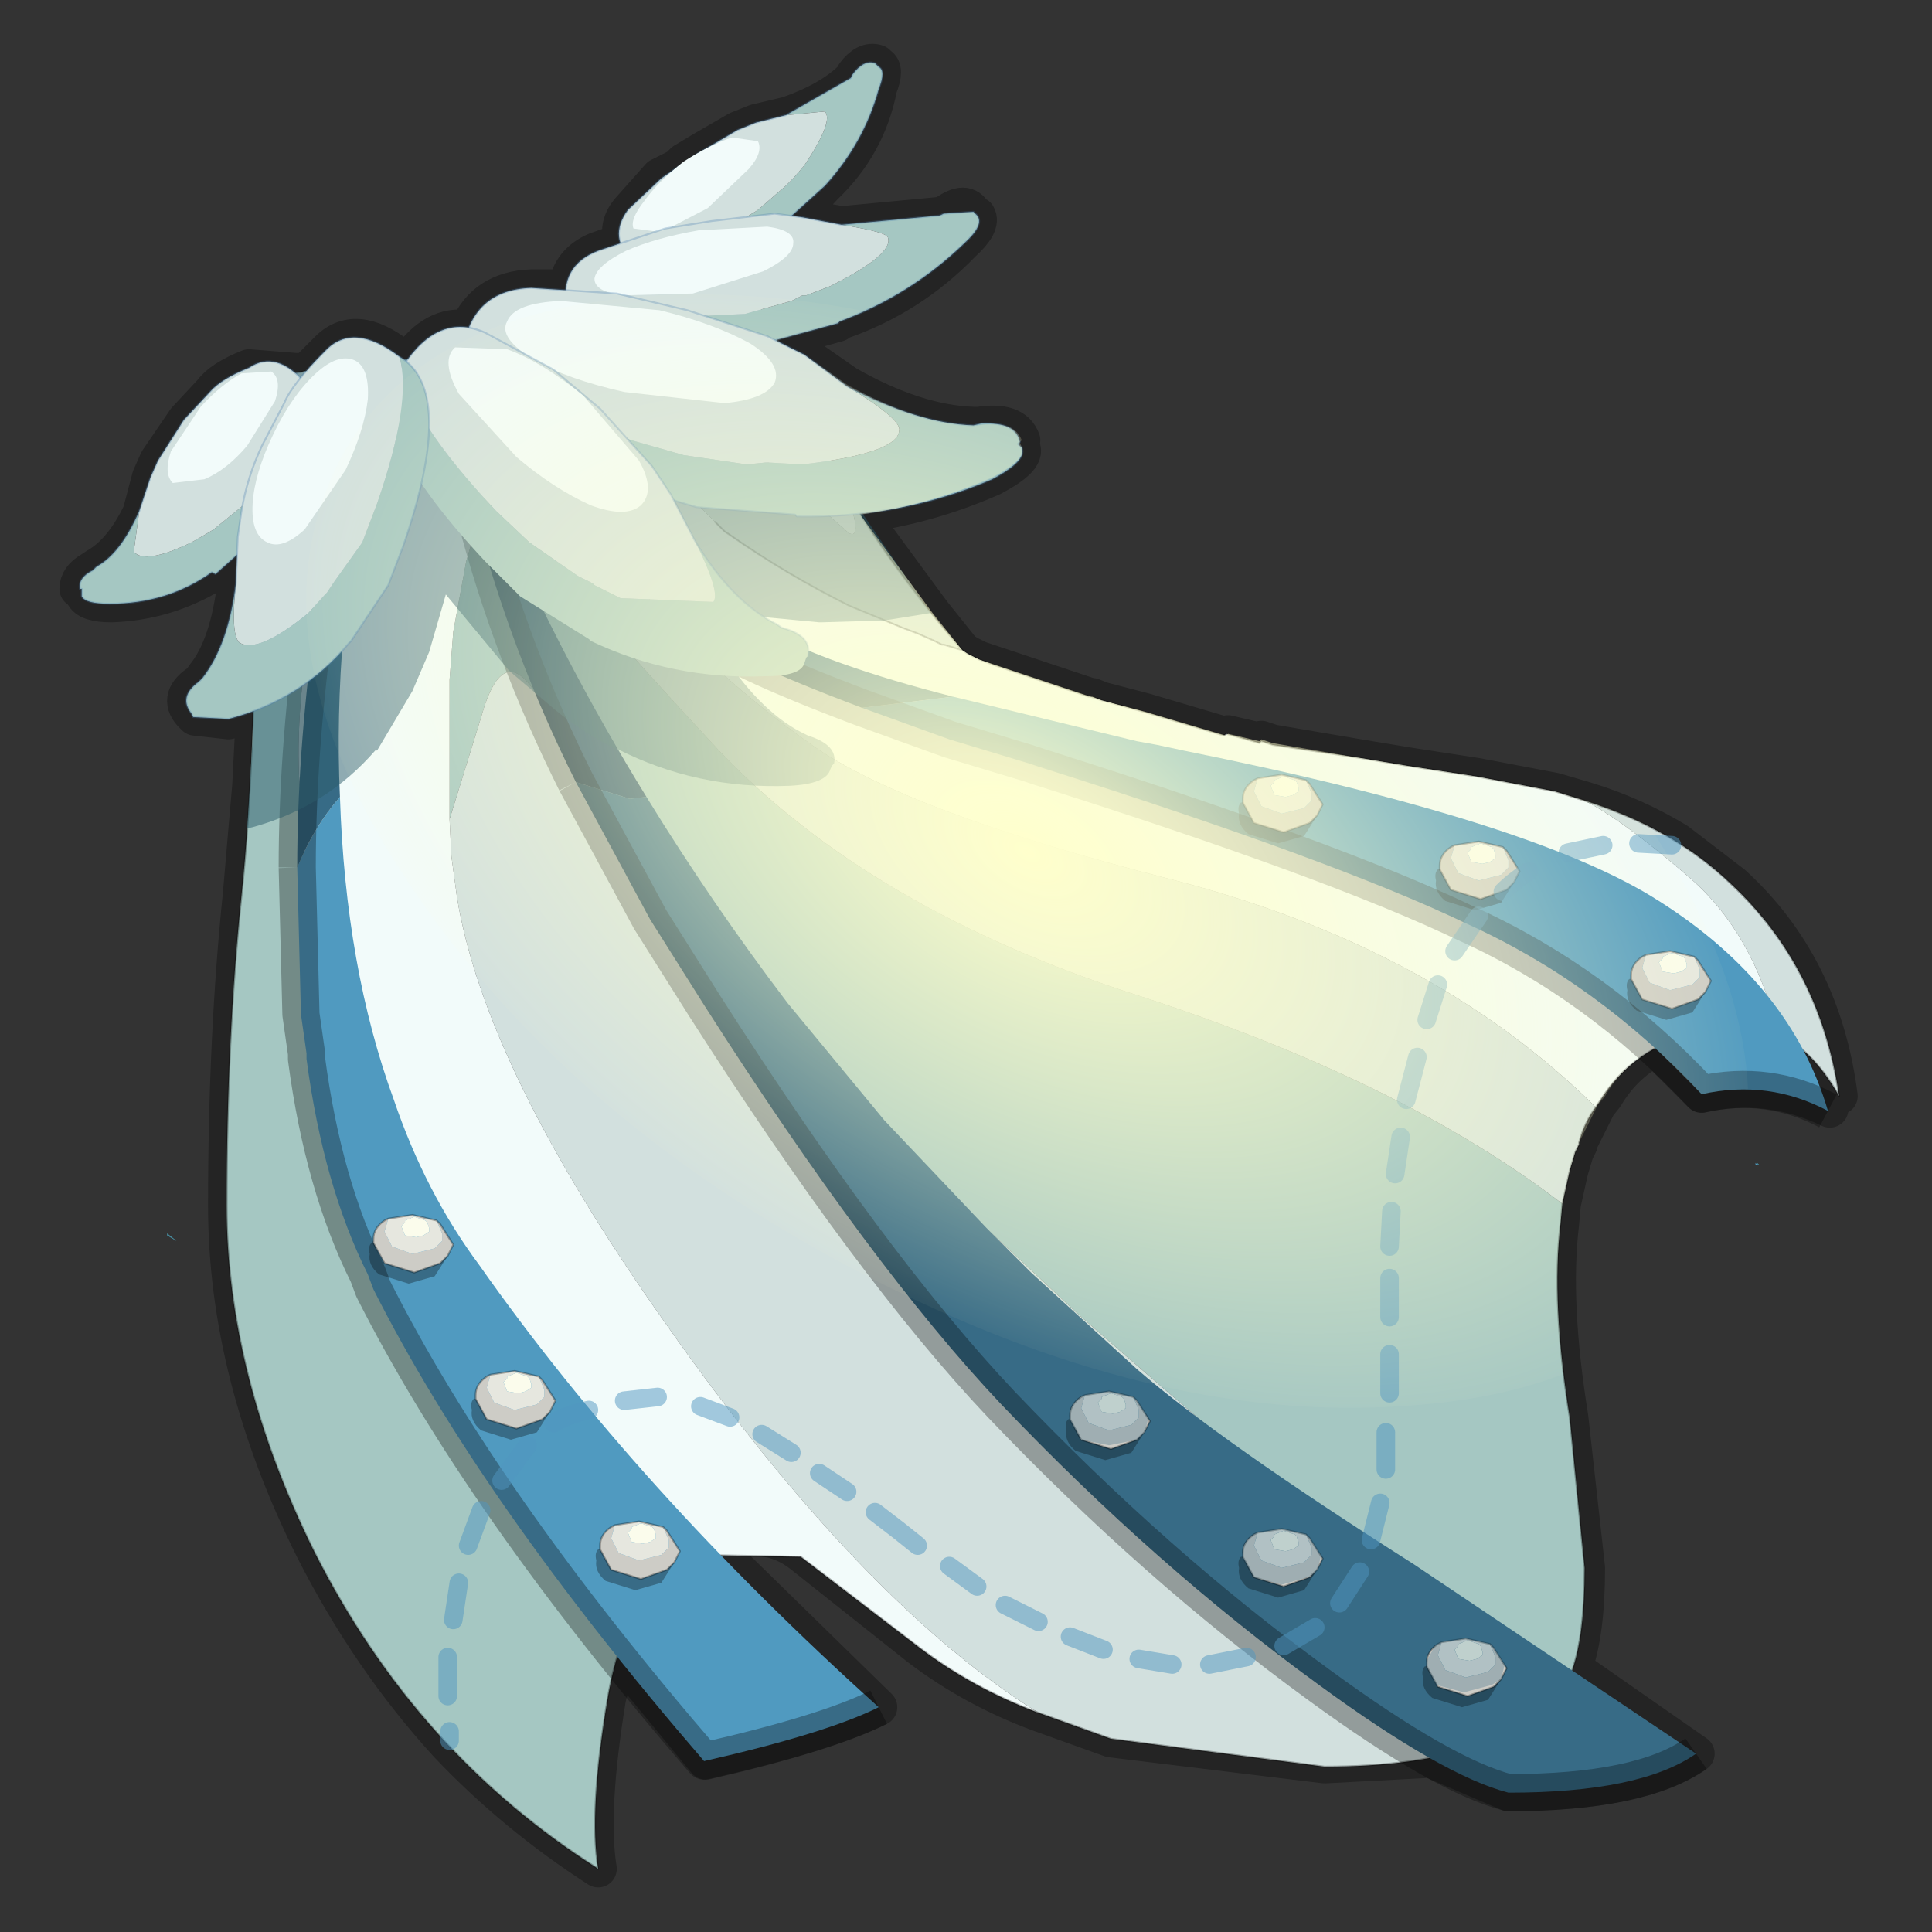 <?xml version="1.0" encoding="UTF-8" standalone="no"?>
<svg xmlns:xlink="http://www.w3.org/1999/xlink" height="520.0px" width="520.0px" xmlns="http://www.w3.org/2000/svg">
  <rect width="100%" height="100%" fill="#333333" stroke="none"/>
  <g transform="matrix(10.0, 0.0, 0.0, 10.0, 0.0, 0.0)">
    <use height="52.0" transform="matrix(1.0, 0.0, 0.0, 1.0, 0.0, 0.0)" width="52.0" xlink:href="#sprite0"/>
  </g>
  <defs>
    <g id="sprite0" transform="matrix(1.0, 0.0, 0.0, 1.0, 0.0, 0.0)">
      <use height="52.0" transform="matrix(1.0, 0.0, 0.0, 1.0, 0.0, 0.0)" width="52.0" xlink:href="#sprite1"/>
      <use height="49.6" transform="matrix(1.0, 0.0, 0.0, 1.0, 1.6, 1.2)" width="48.4" xlink:href="#shape1"/>
      <clipPath id="clipPath0" transform="matrix(1.0, 0.0, 0.0, 1.0, 0.0, 0.0)">
        <use height="48.6" transform="matrix(1.0, 0.0, 0.0, 1.0, 2.1, 1.7)" width="47.4" xlink:href="#shape2"/>
      </clipPath>
      <g clip-path="url(#clipPath0)">
        <use height="37.7" transform="matrix(1.0, 0.519, -0.236, 0.602, 13.25, 1.8)" width="37.7" xlink:href="#sprite2"/>
      </g>
    </g>
    <g id="sprite1" transform="matrix(1.0, 0.0, 0.0, 1.0, 0.0, 0.0)">
      <use height="52.0" transform="matrix(1.0, 0.0, 0.0, 1.0, 0.0, 0.0)" width="52.0" xlink:href="#shape0"/>
    </g>
    <g id="shape0" transform="matrix(1.0, 0.0, 0.0, 1.0, 0.0, 0.0)">
      <path d="M52.0 0.0 L52.0 52.0 0.0 52.0 0.0 0.0 52.0 0.0" fill="#ffba2e" fill-opacity="0.0" fill-rule="evenodd" stroke="none"/>
    </g>
    <g id="shape1" transform="matrix(1.0, 0.0, 0.0, 1.0, -1.6, -1.2)">
      <path d="M4.75 33.4 L4.5 33.25 4.5 33.2 4.75 33.4 M47.3 31.35 L47.3 31.3 47.35 31.35 47.3 31.35" fill="#458799" fill-rule="evenodd" stroke="none"/>
      <path d="M25.3 5.8 L25.45 5.75 Q26.0 5.35 26.2 5.75 L26.3 5.8 Q26.45 6.05 25.9 6.55 24.5 8.0 22.6 8.65 L22.55 8.7 20.95 9.15 21.0 9.25 21.65 9.55 22.8 10.35 Q24.65 11.4 26.2 11.45 L26.35 11.45 Q27.3 11.3 27.5 11.85 L27.45 11.9 27.5 12.05 Q27.65 12.35 26.7 12.85 25.0 13.6 23.15 13.85 L25.1 16.5 25.9 17.5 26.05 17.6 26.25 17.7 26.35 17.75 26.8 17.9 29.05 18.65 29.35 18.75 29.4 18.75 29.65 18.85 30.8 19.15 33.0 19.8 33.05 19.75 33.9 19.95 33.95 19.9 34.25 20.0 36.6 20.4 37.8 20.6 39.75 20.9 41.85 21.3 42.7 21.55 Q44.0 21.95 45.15 22.65 L46.65 23.8 Q49.05 26.0 49.5 29.5 L48.6 28.25 49.25 29.85 Q47.6 29.05 45.8 29.45 L44.55 28.2 Q43.7 28.65 43.2 29.5 L43.0 29.75 42.5 30.75 42.5 30.8 42.4 31.0 42.25 31.5 42.05 32.4 42.0 32.95 Q41.75 35.05 42.25 38.15 L42.7 42.2 Q42.7 43.95 42.35 44.9 L45.65 47.2 Q44.15 48.25 40.6 48.25 L38.5 47.35 35.65 47.5 29.9 46.8 27.95 46.1 Q26.2 45.45 24.75 44.35 L21.6 41.85 Q20.6 41.05 19.2 41.6 L23.65 45.95 Q22.25 46.65 19.0 47.4 L16.65 44.55 16.35 45.7 Q15.85 48.75 16.1 50.3 13.85 48.85 12.05 46.95 9.95 44.65 8.45 41.7 6.1 37.0 6.1 32.45 6.1 27.9 6.5 24.05 L6.65 22.3 6.75 21.15 6.85 19.2 6.15 19.4 5.25 19.3 5.15 19.2 Q4.75 18.75 5.4 18.35 L5.5 18.2 Q6.15 17.4 6.35 15.7 L6.4 15.0 5.8 15.45 5.7 15.45 Q4.45 16.2 3.0 16.25 2.35 16.25 2.25 16.0 L2.2 15.85 2.1 15.85 Q2.1 15.55 2.45 15.35 L2.6 15.25 Q3.3 14.85 3.8 13.8 L4.05 12.85 4.25 12.4 5.0 11.3 5.7 10.55 Q5.95 10.2 6.7 9.9 L7.95 10.0 8.25 10.0 8.8 9.45 Q9.55 8.65 10.75 9.6 L10.9 9.7 11.0 9.7 Q11.7 8.7 12.6 8.85 13.05 7.8 14.3 7.75 L15.25 7.75 Q15.35 7.05 16.05 6.75 L16.75 6.5 Q16.6 6.05 16.95 5.65 L17.75 4.75 18.25 4.5 18.4 4.35 18.9 4.05 19.85 3.5 20.35 3.3 21.2 3.1 Q22.35 2.7 22.95 2.1 L23.0 2.0 Q23.3 1.6 23.6 1.7 L23.65 1.75 Q23.85 1.85 23.65 2.35 23.35 3.9 22.2 5.0 L21.4 5.85 21.55 5.85 22.65 6.05 25.3 5.8 Z" fill="none" stroke="#000000" stroke-linecap="round" stroke-linejoin="round" stroke-opacity="0.302" stroke-width="1.0"/>
      <path d="M47.85 27.85 L47.8 27.8 47.85 27.8 47.85 27.85" fill="#99110d" fill-rule="evenodd" stroke="none"/>
      <path d="M47.85 27.8 L47.8 27.8 47.85 27.8" fill="#58c5d4" fill-rule="evenodd" stroke="none"/>
      <path d="M8.2 12.75 L8.2 12.7 8.2 12.75" fill="#4f98b8" fill-rule="evenodd" stroke="none"/>
      <path d="M42.05 32.4 L42.0 32.95 Q41.75 35.05 42.25 38.15 L42.65 42.2 Q42.65 44.05 42.3 45.0 37.7 42.4 36.0 41.2 34.3 40.0 29.05 35.4 L21.35 28.2 Q18.85 25.7 17.1 23.05 L14.5 18.8 Q13.55 17.15 12.95 19.3 L12.1 22.05 12.1 18.3 12.2 17.0 12.55 15.1 12.8 14.25 13.1 13.35 Q13.3 12.95 13.45 12.9 L13.65 12.9 13.9 13.15 14.9 15.0 Q15.25 15.8 19.35 20.2 23.45 24.5 30.65 26.8 37.75 29.1 42.05 32.4 M17.4 42.9 Q16.65 43.95 16.35 45.75 15.85 48.75 16.1 50.3 11.2 47.2 8.45 41.75 6.1 37.0 6.1 32.45 6.1 27.95 6.5 24.1 6.9 20.3 6.9 13.65 L6.7 12.85 5.25 11.55 Q5.5 11.05 6.05 10.7 7.1 11.05 7.8 12.05 L8.2 12.7 8.2 12.75 8.3 13.0 8.3 13.05 8.45 13.6 8.55 15.6 8.55 15.7 Q7.95 18.75 8.05 20.9 L8.35 25.25 8.75 29.0 Q9.0 31.75 10.3 34.5 11.7 37.7 14.75 40.65 L17.4 42.9" fill="#a5c7c2" fill-rule="evenodd" stroke="none"/>
      <path d="M42.65 21.55 Q45.05 22.3 46.6 23.8 49.0 26.05 49.5 29.5 48.75 28.2 47.85 27.85 L47.85 27.8 Q47.2 25.1 45.45 23.6 43.65 22.05 42.65 21.55 M42.95 29.8 Q42.65 30.2 42.5 30.75 L42.5 30.8 42.4 31.0 42.25 31.5 42.05 32.4 Q37.75 29.1 30.65 26.8 23.45 24.5 19.35 20.2 15.25 15.8 14.9 15.0 L13.9 13.15 13.65 12.9 Q14.05 12.8 15.45 13.85 L15.7 14.05 17.5 16.15 Q19.25 18.2 21.85 20.05 24.4 21.85 31.45 23.65 38.55 25.45 42.95 29.8 M42.3 45.0 L42.1 45.3 Q40.6 47.55 35.65 47.55 L29.9 46.8 27.95 46.1 Q23.2 43.15 17.9 35.6 13.05 28.75 12.3 24.15 L12.15 23.05 12.1 22.05 12.95 19.3 Q13.55 17.15 14.5 18.8 L17.1 23.05 Q18.85 25.7 21.35 28.2 L29.05 35.4 Q34.3 40.0 36.0 41.2 37.7 42.4 42.3 45.0 M6.05 10.7 Q7.05 10.0 10.25 9.75 13.4 9.5 15.95 7.45 L18.05 5.6 17.95 5.85 Q17.6 7.3 16.3 8.2 14.95 9.05 11.6 10.55 7.55 10.75 8.2 12.7 L7.8 12.05 Q7.1 11.05 6.05 10.7 M22.75 13.15 Q23.9 15.2 25.9 17.5 L25.4 17.35 25.35 17.35 25.25 17.3 25.15 17.25 24.7 17.05 24.3 16.9 22.85 16.3 Q21.15 15.45 19.65 14.4 L19.5 14.3 19.25 14.05 Q16.85 11.7 17.95 11.4 19.05 11.05 20.8 12.55 L22.85 14.35 Q23.25 14.55 22.75 13.15" fill="#d2e0de" fill-rule="evenodd" stroke="none"/>
      <path d="M25.9 17.5 L26.05 17.6 26.25 17.7 26.35 17.75 26.75 17.9 29.0 18.65 29.3 18.75 29.35 18.75 29.65 18.85 30.75 19.15 32.95 19.8 33.0 19.75 33.9 20.0 33.95 19.95 34.25 20.05 36.6 20.4 37.8 20.6 39.75 20.9 41.85 21.3 42.65 21.55 Q43.65 22.05 45.45 23.6 47.2 25.1 47.85 27.8 L47.8 27.8 47.8 27.85 46.15 27.65 Q44.1 28.05 43.15 29.5 L42.95 29.8 Q38.55 25.45 31.45 23.65 24.4 21.85 21.85 20.05 19.25 18.2 17.5 16.15 L15.7 14.05 15.45 13.85 Q14.05 12.8 13.65 12.9 L13.45 12.9 Q13.3 12.95 13.1 13.35 L12.8 14.25 12.55 15.1 12.2 17.0 12.1 18.3 12.1 22.05 12.15 23.05 12.3 24.15 Q13.05 28.75 17.9 35.6 23.2 43.15 27.95 46.1 26.2 45.45 24.75 44.35 L21.55 41.9 18.65 41.85 Q17.9 42.15 17.4 42.9 L14.75 40.65 Q11.7 37.7 10.3 34.5 9.0 31.75 8.75 29.0 L8.35 25.25 8.05 20.9 Q7.95 18.75 8.55 15.7 L8.55 15.6 8.45 13.6 8.3 13.05 8.3 13.0 8.2 12.75 8.2 12.7 Q7.55 10.75 11.6 10.55 14.95 9.05 16.3 8.2 17.6 7.3 17.95 5.85 L18.05 5.6 18.7 5.65 18.95 5.95 Q20.05 7.3 21.05 9.45 L21.55 10.65 21.75 11.15 22.75 13.15 Q23.25 14.55 22.85 14.35 L20.8 12.55 Q19.05 11.05 17.95 11.4 16.85 11.7 19.25 14.05 L19.5 14.3 19.65 14.4 Q21.15 15.45 22.85 16.3 L24.3 16.9 24.7 17.05 25.15 17.25 25.25 17.3 25.35 17.35 25.4 17.35 25.9 17.5" fill="#f2fbfa" fill-rule="evenodd" stroke="none"/>
      <path d="M25.9 17.5 L26.05 17.6 26.25 17.7 26.35 17.75 26.75 17.9 29.0 18.65 29.3 18.75 29.35 18.75 29.65 18.85 30.75 19.15 32.95 19.8 33.0 19.75 33.9 20.0 33.95 19.95 34.25 20.05 36.6 20.4 37.8 20.6 39.75 20.9 41.85 21.3 42.65 21.55 Q45.05 22.3 46.6 23.8 49.0 26.05 49.5 29.5 48.75 28.2 47.85 27.85 L47.8 27.85 46.15 27.65 Q44.1 28.05 43.15 29.5 L42.95 29.8 Q42.65 30.2 42.5 30.75 L42.5 30.8 42.4 31.0 42.25 31.5 42.05 32.4 42.0 32.95 Q41.75 35.05 42.25 38.15 L42.65 42.2 Q42.65 44.05 42.3 45.0 L42.1 45.3 Q40.6 47.55 35.65 47.55 L29.9 46.8 27.95 46.1 Q26.2 45.45 24.75 44.35 L21.55 41.9 18.65 41.85 Q17.9 42.15 17.4 42.9 16.65 43.95 16.35 45.75 15.85 48.75 16.1 50.3 11.2 47.2 8.45 41.75 6.1 37.0 6.1 32.45 6.1 27.95 6.5 24.1 6.9 20.3 6.9 13.65 L6.7 12.85 5.25 11.55 Q5.5 11.05 6.05 10.7 7.05 10.0 10.25 9.75 13.4 9.5 15.95 7.45 L18.05 5.6 18.7 5.65 18.95 5.95 Q20.05 7.3 21.05 9.45 L21.55 10.65 21.75 11.15 22.75 13.15 Q23.9 15.2 25.9 17.5 L25.4 17.35 25.35 17.35 25.25 17.3 25.15 17.25 24.7 17.05 24.3 16.9 22.85 16.3 Q21.15 15.45 19.65 14.4 L19.5 14.3 19.25 14.05" fill="none" stroke="#000000" stroke-linecap="round" stroke-linejoin="round" stroke-opacity="0.302" stroke-width="0.05"/>
      <path d="M4.75 33.4 L4.5 33.25 4.5 33.2 4.75 33.4" fill="#458799" fill-rule="evenodd" stroke="none"/>
      <path d="M47.3 31.35 L47.25 31.35 47.25 31.3 47.3 31.35" fill="#509ac0" fill-rule="evenodd" stroke="none"/>
      <path d="M49.2 29.9 Q47.6 29.05 45.8 29.45 43.0 26.45 39.45 24.85 35.9 23.15 28.0 20.65 L27.7 20.55 25.55 19.9 23.2 19.05 25.65 18.75 30.6 19.95 31.15 20.05 31.85 20.2 Q41.3 22.1 44.65 24.25 48.2 26.5 49.2 29.9 M8.0 23.35 Q8.45 22.25 9.15 21.45 9.3 26.05 10.6 29.6 11.45 32.1 12.9 34.05 17.15 40.1 23.65 45.95 22.25 46.65 18.95 47.4 12.95 40.45 10.05 34.7 L9.9 34.3 Q8.7 31.9 8.25 28.5 L8.25 28.35 8.1 27.3 8.0 23.35" fill="#509ac0" fill-rule="evenodd" stroke="none"/>
      <path d="M23.2 19.05 Q19.6 17.7 18.65 16.9 L20.45 16.9 Q22.3 17.9 25.65 18.75 L23.2 19.05 M15.5 21.05 L16.95 21.5 17.4 21.45 Q19.15 24.3 21.2 27.0 L23.8 30.15 26.55 33.05 27.75 34.25 30.6 36.85 Q32.85 38.8 38.05 42.1 L45.65 47.2 Q44.15 48.25 40.6 48.25 38.85 47.8 35.5 45.35 31.1 42.15 26.95 37.8 23.45 34.1 18.95 27.05 L17.5 24.75 15.5 21.05 M8.45 16.95 L9.25 16.95 Q9.05 19.3 9.15 21.45 8.45 22.25 8.0 23.35 8.0 20.35 8.45 16.95" fill="#376b86" fill-rule="evenodd" stroke="none"/>
      <path d="M12.8 13.9 L13.45 13.9 Q15.15 17.8 17.4 21.45 L16.95 21.5 15.5 21.05 Q13.75 17.55 12.8 13.9" fill="#2e5670" fill-rule="evenodd" stroke="none"/>
      <path d="M49.2 29.9 Q47.6 29.05 45.8 29.45 43.0 26.45 39.45 24.85 35.9 23.15 28.0 20.65 L27.7 20.55 25.55 19.9 23.2 19.05 Q19.6 17.7 18.65 16.9 M12.8 13.9 Q13.75 17.55 15.5 21.05 M45.65 47.2 Q44.15 48.25 40.6 48.25 38.85 47.8 35.5 45.35 31.1 42.15 26.95 37.8 23.45 34.1 18.95 27.05 L17.5 24.75 15.5 21.05 M8.45 16.95 Q8.0 20.35 8.0 23.35 M23.65 45.95 Q22.25 46.65 18.95 47.4 12.95 40.45 10.05 34.7 L9.9 34.3 Q8.7 31.9 8.25 28.5 L8.25 28.35 8.1 27.3 8.0 23.35" fill="none" stroke="#000000" stroke-linecap="butt" stroke-linejoin="round" stroke-opacity="0.302" stroke-width="1.0"/>
      <path d="M18.15 42.05 L17.95 42.25 17.25 42.5 16.45 42.25 16.15 41.7 16.15 41.6 Q16.15 41.3 16.45 41.1 L16.55 41.05 16.45 41.4 16.65 41.8 17.2 42.0 17.8 41.85 18.0 41.65 18.0 41.45 17.85 41.1 17.95 41.2 18.3 41.75 18.15 42.05" fill="#cdccc6" fill-rule="evenodd" stroke="none"/>
      <path d="M17.85 41.1 L18.0 41.45 18.0 41.65 17.8 41.85 17.2 42.0 16.65 41.8 16.45 41.4 16.55 41.05 17.2 40.95 17.85 41.1 M17.5 41.5 L17.65 41.4 17.65 41.3 17.6 41.15 17.55 41.1 17.25 41.0 17.0 41.1 17.0 41.15 16.9 41.25 17.0 41.5 17.3 41.55 17.5 41.5" fill="#e6e7df" fill-rule="evenodd" stroke="none"/>
      <path d="M16.15 41.7 L16.45 42.25 17.25 42.5 17.95 42.25 18.15 42.05 17.8 42.6 17.1 42.8 16.3 42.55 Q16.0 42.3 16.05 42.0 16.0 41.8 16.1 41.7 L16.15 41.7" fill="#000000" fill-opacity="0.302" fill-rule="evenodd" stroke="none"/>
      <path d="M17.5 41.5 L17.3 41.55 17.0 41.5 16.9 41.25 17.0 41.15 17.0 41.1 17.25 41.0 17.55 41.1 17.6 41.15 17.65 41.3 17.65 41.4 17.5 41.5" fill="#fbfcec" fill-rule="evenodd" stroke="none"/>
      <path d="M18.15 42.05 L17.95 42.25 17.25 42.5 16.45 42.25 16.15 41.7 M18.15 42.05 L18.3 41.75 17.95 41.2 17.85 41.1 M16.55 41.05 L16.45 41.1 Q16.15 41.3 16.15 41.6 L16.15 41.7 M16.55 41.05 L17.2 40.95 17.85 41.1" fill="none" stroke="#000000" stroke-linecap="round" stroke-linejoin="round" stroke-opacity="0.302" stroke-width="0.05"/>
      <path d="M14.8 38.0 L14.6 38.2 13.9 38.45 13.1 38.2 12.8 37.65 12.8 37.55 Q12.8 37.25 13.1 37.05 L13.2 37.0 13.1 37.35 13.3 37.75 13.85 37.95 14.45 37.8 14.65 37.6 14.65 37.4 14.5 37.05 14.6 37.15 14.95 37.7 14.8 38.0" fill="#cdccc6" fill-rule="evenodd" stroke="none"/>
      <path d="M14.5 37.05 L14.65 37.4 14.65 37.6 14.45 37.8 13.85 37.95 13.3 37.75 13.1 37.35 13.2 37.0 13.85 36.9 14.5 37.05 M14.15 37.45 L14.3 37.35 14.3 37.25 14.25 37.1 14.2 37.05 13.9 36.95 13.65 37.05 13.65 37.1 13.55 37.2 13.65 37.45 13.95 37.5 14.15 37.45" fill="#e6e7df" fill-rule="evenodd" stroke="none"/>
      <path d="M12.8 37.65 L13.1 38.2 13.9 38.45 14.6 38.2 14.8 38.0 14.45 38.55 13.75 38.75 12.95 38.5 Q12.65 38.25 12.7 37.95 12.65 37.75 12.75 37.65 L12.8 37.65" fill="#000000" fill-opacity="0.302" fill-rule="evenodd" stroke="none"/>
      <path d="M14.15 37.45 L13.95 37.5 13.65 37.45 13.55 37.2 13.65 37.1 13.65 37.05 13.9 36.95 14.2 37.05 14.25 37.1 14.3 37.25 14.3 37.35 14.15 37.45" fill="#fbfcec" fill-rule="evenodd" stroke="none"/>
      <path d="M14.8 38.0 L14.6 38.2 13.9 38.45 13.1 38.2 12.8 37.65 M14.8 38.0 L14.95 37.7 14.6 37.15 14.5 37.05 M13.2 37.0 L13.1 37.05 Q12.8 37.25 12.8 37.55 L12.8 37.65 M13.2 37.0 L13.85 36.9 14.5 37.05" fill="none" stroke="#000000" stroke-linecap="round" stroke-linejoin="round" stroke-opacity="0.302" stroke-width="0.05"/>
      <path d="M12.05 33.8 L11.85 34.0 11.15 34.25 10.35 34.0 10.05 33.45 10.05 33.35 Q10.05 33.05 10.35 32.85 L10.45 32.8 10.35 33.15 10.55 33.55 11.1 33.75 11.7 33.6 11.9 33.4 11.9 33.2 11.75 32.85 11.85 32.95 12.2 33.5 12.05 33.8" fill="#cdccc6" fill-rule="evenodd" stroke="none"/>
      <path d="M11.75 32.85 L11.9 33.2 11.9 33.4 11.7 33.6 11.1 33.75 10.55 33.55 10.35 33.15 10.45 32.8 11.1 32.7 11.75 32.85 M11.4 33.25 L11.55 33.15 11.55 33.05 11.5 32.9 11.45 32.85 11.15 32.75 10.9 32.85 10.9 32.9 10.8 33.0 10.9 33.25 11.2 33.3 11.4 33.25" fill="#e6e7df" fill-rule="evenodd" stroke="none"/>
      <path d="M10.05 33.45 L10.35 34.0 11.15 34.25 11.85 34.0 12.05 33.8 11.7 34.35 11.0 34.55 10.2 34.3 Q9.9 34.05 9.95 33.75 9.9 33.55 10.0 33.45 L10.05 33.45" fill="#000000" fill-opacity="0.302" fill-rule="evenodd" stroke="none"/>
      <path d="M11.4 33.25 L11.2 33.3 10.9 33.25 10.8 33.0 10.9 32.9 10.9 32.85 11.15 32.75 11.45 32.85 11.5 32.9 11.55 33.05 11.55 33.15 11.4 33.25" fill="#fbfcec" fill-rule="evenodd" stroke="none"/>
      <path d="M12.05 33.8 L11.85 34.0 11.15 34.25 10.35 34.0 10.05 33.45 M12.05 33.8 L12.2 33.5 11.85 32.95 11.75 32.85 M10.45 32.8 L10.35 32.85 Q10.05 33.05 10.05 33.35 L10.05 33.45 M10.45 32.8 L11.1 32.7 11.75 32.85" fill="none" stroke="#000000" stroke-linecap="round" stroke-linejoin="round" stroke-opacity="0.302" stroke-width="0.05"/>
      <path d="M40.4 45.2 L40.2 45.4 39.5 45.65 38.7 45.4 38.4 44.85 38.4 44.75 Q38.4 44.45 38.7 44.25 L38.8 44.2 38.7 44.55 38.9 44.95 39.45 45.15 40.05 45.0 40.25 44.8 40.25 44.6 40.1 44.25 40.2 44.35 40.55 44.9 40.4 45.2" fill="#cdccc6" fill-rule="evenodd" stroke="none"/>
      <path d="M40.1 44.25 L40.25 44.6 40.25 44.8 40.05 45.0 39.45 45.15 38.9 44.95 38.7 44.55 38.8 44.2 39.45 44.1 40.1 44.25 M39.75 44.65 L39.9 44.55 39.9 44.45 39.85 44.3 39.8 44.25 39.5 44.15 39.25 44.25 39.25 44.3 39.15 44.4 39.25 44.65 39.55 44.7 39.75 44.65" fill="#e6e7df" fill-rule="evenodd" stroke="none"/>
      <path d="M38.4 44.85 L38.7 45.4 39.5 45.65 40.2 45.4 40.4 45.2 40.05 45.75 39.35 45.95 38.55 45.7 Q38.25 45.45 38.3 45.15 38.25 44.95 38.35 44.85 L38.4 44.85" fill="#000000" fill-opacity="0.302" fill-rule="evenodd" stroke="none"/>
      <path d="M39.75 44.65 L39.55 44.7 39.25 44.65 39.15 44.4 39.25 44.3 39.25 44.25 39.5 44.15 39.8 44.25 39.85 44.3 39.9 44.45 39.9 44.55 39.75 44.65" fill="#fbfcec" fill-rule="evenodd" stroke="none"/>
      <path d="M40.4 45.2 L40.2 45.4 39.5 45.65 38.7 45.4 38.4 44.85 M40.4 45.2 L40.55 44.9 40.2 44.35 40.1 44.25 M38.8 44.2 L38.7 44.25 Q38.4 44.45 38.4 44.75 L38.4 44.85 M38.8 44.2 L39.45 44.1 40.1 44.25" fill="none" stroke="#000000" stroke-linecap="round" stroke-linejoin="round" stroke-opacity="0.302" stroke-width="0.05"/>
      <path d="M35.45 42.25 L35.25 42.45 34.55 42.7 33.75 42.45 33.45 41.9 33.45 41.8 Q33.45 41.5 33.75 41.3 L33.85 41.25 33.75 41.6 33.95 42.0 34.5 42.2 35.1 42.05 35.3 41.85 35.3 41.65 35.15 41.3 35.25 41.4 35.6 41.95 35.45 42.25" fill="#cdccc6" fill-rule="evenodd" stroke="none"/>
      <path d="M35.15 41.3 L35.3 41.65 35.3 41.85 35.1 42.05 34.5 42.2 33.95 42.0 33.75 41.6 33.85 41.25 34.5 41.15 35.15 41.3 M34.8 41.7 L34.95 41.6 34.95 41.5 34.9 41.35 34.85 41.3 34.55 41.2 34.3 41.3 34.3 41.35 34.2 41.45 34.3 41.7 34.6 41.75 34.8 41.7" fill="#e6e7df" fill-rule="evenodd" stroke="none"/>
      <path d="M33.45 41.9 L33.75 42.45 34.55 42.7 35.25 42.45 35.45 42.25 35.1 42.8 34.4 43.0 33.6 42.75 Q33.3 42.5 33.35 42.2 33.3 42.0 33.4 41.9 L33.45 41.9" fill="#000000" fill-opacity="0.302" fill-rule="evenodd" stroke="none"/>
      <path d="M34.8 41.7 L34.6 41.75 34.3 41.7 34.2 41.45 34.3 41.35 34.3 41.3 34.55 41.2 34.85 41.3 34.9 41.35 34.95 41.5 34.95 41.6 34.8 41.7" fill="#fbfcec" fill-rule="evenodd" stroke="none"/>
      <path d="M35.45 42.25 L35.25 42.45 34.55 42.7 33.75 42.45 33.45 41.9 M35.45 42.25 L35.6 41.95 35.25 41.4 35.15 41.3 M33.85 41.25 L33.75 41.3 Q33.45 41.5 33.45 41.8 L33.45 41.9 M33.85 41.25 L34.5 41.15 35.15 41.3" fill="none" stroke="#000000" stroke-linecap="round" stroke-linejoin="round" stroke-opacity="0.302" stroke-width="0.05"/>
      <path d="M30.8 38.55 L30.6 38.75 29.9 39.0 29.1 38.75 28.8 38.2 28.8 38.1 Q28.8 37.8 29.1 37.6 L29.2 37.55 29.1 37.9 29.3 38.3 29.85 38.5 30.45 38.35 30.65 38.15 30.65 37.95 30.5 37.6 30.6 37.7 30.95 38.25 30.8 38.55" fill="#cdccc6" fill-rule="evenodd" stroke="none"/>
      <path d="M30.5 37.6 L30.65 37.95 30.65 38.15 30.45 38.35 29.85 38.5 29.3 38.3 29.1 37.9 29.2 37.55 29.85 37.45 30.5 37.6 M30.15 38.0 L30.3 37.9 30.3 37.8 30.25 37.65 30.2 37.6 29.9 37.5 29.65 37.6 29.65 37.65 29.55 37.75 29.65 38.0 29.95 38.05 30.15 38.0" fill="#e6e7df" fill-rule="evenodd" stroke="none"/>
      <path d="M28.8 38.2 L29.1 38.75 29.9 39.0 30.6 38.75 30.8 38.55 30.45 39.1 29.75 39.3 28.95 39.05 Q28.65 38.8 28.7 38.5 28.65 38.3 28.75 38.2 L28.8 38.2" fill="#000000" fill-opacity="0.302" fill-rule="evenodd" stroke="none"/>
      <path d="M30.15 38.0 L29.95 38.05 29.65 38.0 29.55 37.75 29.65 37.65 29.65 37.6 29.9 37.5 30.2 37.6 30.25 37.65 30.3 37.8 30.3 37.9 30.15 38.0" fill="#fbfcec" fill-rule="evenodd" stroke="none"/>
      <path d="M30.8 38.55 L30.6 38.75 29.9 39.0 29.1 38.75 28.8 38.2 M30.8 38.55 L30.95 38.25 30.6 37.7 30.5 37.6 M29.2 37.55 L29.1 37.6 Q28.8 37.8 28.8 38.1 L28.8 38.2 M29.2 37.55 L29.85 37.45 30.5 37.6" fill="none" stroke="#000000" stroke-linecap="round" stroke-linejoin="round" stroke-opacity="0.302" stroke-width="0.05"/>
      <path d="M45.9 26.7 L45.7 26.9 45.0 27.15 44.2 26.9 43.9 26.35 43.9 26.25 Q43.9 25.95 44.2 25.75 L44.3 25.7 44.2 26.05 44.4 26.45 44.95 26.65 45.55 26.5 45.75 26.3 45.75 26.1 45.6 25.75 45.7 25.85 46.05 26.4 45.9 26.7" fill="#cdccc6" fill-rule="evenodd" stroke="none"/>
      <path d="M45.6 25.75 L45.75 26.1 45.75 26.3 45.55 26.5 44.95 26.65 44.4 26.45 44.2 26.05 44.3 25.7 44.95 25.6 45.6 25.75 M45.25 26.15 L45.4 26.05 45.4 25.95 45.35 25.8 45.3 25.75 45.0 25.65 44.75 25.75 44.75 25.8 44.65 25.9 44.75 26.15 45.05 26.2 45.25 26.15" fill="#e6e7df" fill-rule="evenodd" stroke="none"/>
      <path d="M43.9 26.35 L44.2 26.9 45.0 27.15 45.7 26.9 45.9 26.7 45.55 27.25 44.85 27.45 44.05 27.2 Q43.75 26.95 43.8 26.65 43.75 26.45 43.85 26.35 L43.9 26.35" fill="#000000" fill-opacity="0.302" fill-rule="evenodd" stroke="none"/>
      <path d="M45.25 26.15 L45.05 26.2 44.75 26.15 44.65 25.9 44.75 25.8 44.75 25.75 45.0 25.65 45.3 25.75 45.35 25.8 45.4 25.95 45.4 26.05 45.25 26.15" fill="#fbfcec" fill-rule="evenodd" stroke="none"/>
      <path d="M45.9 26.7 L45.7 26.9 45.0 27.15 44.2 26.9 43.9 26.35 M45.9 26.7 L46.05 26.4 45.7 25.85 45.6 25.75 M44.3 25.7 L44.2 25.75 Q43.9 25.95 43.9 26.25 L43.9 26.35 M44.3 25.7 L44.95 25.6 45.6 25.75" fill="none" stroke="#000000" stroke-linecap="round" stroke-linejoin="round" stroke-opacity="0.302" stroke-width="0.05"/>
      <path d="M40.75 23.75 L40.55 23.95 39.85 24.2 39.05 23.95 38.75 23.4 38.75 23.3 Q38.75 23.0 39.05 22.8 L39.15 22.75 39.05 23.1 39.25 23.5 39.8 23.7 40.4 23.55 40.6 23.35 40.6 23.15 40.45 22.8 40.55 22.9 40.9 23.45 40.75 23.75" fill="#cdccc6" fill-rule="evenodd" stroke="none"/>
      <path d="M40.45 22.8 L40.6 23.15 40.6 23.35 40.4 23.55 39.8 23.7 39.25 23.5 39.05 23.1 39.15 22.75 39.8 22.65 40.45 22.8 M40.1 23.2 L40.25 23.1 40.25 23.0 40.2 22.85 40.15 22.8 39.85 22.7 39.6 22.8 39.6 22.85 39.5 22.95 39.6 23.2 39.9 23.25 40.1 23.2" fill="#e6e7df" fill-rule="evenodd" stroke="none"/>
      <path d="M38.75 23.4 L39.05 23.95 39.85 24.2 40.55 23.95 40.75 23.75 40.4 24.3 39.7 24.5 38.9 24.25 Q38.6 24.0 38.65 23.7 38.6 23.5 38.7 23.4 L38.75 23.4" fill="#000000" fill-opacity="0.302" fill-rule="evenodd" stroke="none"/>
      <path d="M40.1 23.2 L39.9 23.25 39.6 23.2 39.5 22.95 39.6 22.85 39.6 22.8 39.85 22.7 40.15 22.8 40.2 22.85 40.25 23.0 40.25 23.1 40.1 23.2" fill="#fbfcec" fill-rule="evenodd" stroke="none"/>
      <path d="M40.75 23.75 L40.55 23.95 39.85 24.2 39.05 23.95 38.75 23.4 M40.75 23.75 L40.9 23.45 40.55 22.9 40.45 22.8 M39.15 22.75 L39.05 22.8 Q38.75 23.0 38.75 23.3 L38.75 23.4 M39.15 22.75 L39.8 22.65 40.45 22.8" fill="none" stroke="#000000" stroke-linecap="round" stroke-linejoin="round" stroke-opacity="0.302" stroke-width="0.05"/>
      <path d="M35.45 21.95 L35.25 22.15 34.55 22.4 33.75 22.15 33.45 21.6 33.45 21.5 Q33.45 21.2 33.75 21.0 L33.85 20.95 33.75 21.3 33.95 21.7 34.5 21.9 35.1 21.75 35.3 21.55 35.3 21.35 35.15 21.0 35.25 21.1 35.6 21.65 35.45 21.95" fill="#cdccc6" fill-rule="evenodd" stroke="none"/>
      <path d="M35.15 21.0 L35.3 21.35 35.3 21.55 35.1 21.75 34.5 21.9 33.95 21.7 33.75 21.3 33.85 20.95 34.5 20.85 35.15 21.0 M34.8 21.4 L34.95 21.3 34.95 21.2 34.9 21.05 34.85 21.0 34.55 20.9 34.3 21.0 34.3 21.05 34.2 21.15 34.3 21.4 34.6 21.45 34.8 21.4" fill="#e6e7df" fill-rule="evenodd" stroke="none"/>
      <path d="M33.45 21.6 L33.75 22.15 34.55 22.4 35.25 22.15 35.45 21.95 35.1 22.5 34.4 22.7 33.6 22.45 Q33.3 22.2 33.35 21.9 33.3 21.7 33.4 21.6 L33.45 21.6" fill="#000000" fill-opacity="0.302" fill-rule="evenodd" stroke="none"/>
      <path d="M34.8 21.4 L34.6 21.45 34.3 21.4 34.2 21.15 34.3 21.05 34.3 21.0 34.55 20.9 34.85 21.0 34.9 21.05 34.95 21.2 34.95 21.3 34.8 21.4" fill="#fbfcec" fill-rule="evenodd" stroke="none"/>
      <path d="M35.45 21.95 L35.25 22.15 34.55 22.4 33.75 22.15 33.45 21.6 M35.45 21.95 L35.6 21.65 35.25 21.1 35.15 21.0 M33.85 20.95 L33.75 21.0 Q33.45 21.2 33.45 21.5 L33.45 21.6 M33.85 20.95 L34.5 20.85 35.15 21.0" fill="none" stroke="#000000" stroke-linecap="round" stroke-linejoin="round" stroke-opacity="0.302" stroke-width="0.05"/>
      <path d="M29.1 37.6 L29.2 37.5 29.85 37.4 30.5 37.55 30.65 37.65 30.9 38.2 30.8 38.6 30.6 38.75 29.85 38.9 29.1 38.75 28.75 38.15 28.8 38.1 Q28.8 37.8 29.1 37.6 M38.35 44.75 L38.4 44.7 38.65 44.25 38.75 44.15 39.4 44.05 40.05 44.2 40.2 44.3 Q40.55 44.55 40.5 44.8 L40.4 45.2 40.15 45.35 39.4 45.55 38.65 45.35 38.35 44.75 M33.75 41.3 L33.85 41.2 34.5 41.1 35.1 41.25 35.25 41.35 Q35.6 41.6 35.55 41.9 L35.45 42.3 35.2 42.45 34.5 42.65 33.75 42.45 33.4 41.85 33.45 41.8 Q33.45 41.5 33.75 41.3" fill="#376b86" fill-opacity="0.302" fill-rule="evenodd" stroke="none"/>
      <path d="M23.8 16.7 L22.1 16.75 22.05 16.75 19.4 16.5 18.85 16.35 19.35 17.45 Q20.4 19.1 21.55 19.7 L21.75 19.8 Q22.55 20.05 22.45 20.55 L22.4 20.6 22.35 20.7 Q22.25 21.1 21.25 21.15 18.75 21.25 16.6 20.15 L16.55 20.15 Q15.55 19.65 14.7 18.9 L13.7 18.05 12.0 16.0 11.55 17.55 11.1 18.6 10.15 20.2 10.1 20.2 Q8.8 21.7 6.85 22.25 L6.65 22.3 6.8 19.9 6.85 18.1 6.9 13.65 6.8 13.1 6.7 12.85 5.25 11.55 Q5.5 11.05 6.05 10.7 7.05 10.0 10.25 9.75 13.4 9.5 15.95 7.45 L18.05 5.6 18.7 5.65 18.95 5.95 19.65 6.85 21.05 9.45 21.55 10.65 21.75 11.15 22.1 11.95 22.35 12.4 22.3 12.4 22.4 12.45 22.75 13.15 25.05 16.5 23.8 16.7" fill="#2c5c6b" fill-opacity="0.502" fill-rule="evenodd" stroke="none"/>
      <path d="M17.05 7.05 Q17.55 8.0 20.45 6.4 L21.15 5.95 22.2 5.0 Q23.25 3.85 23.65 2.4 23.85 1.9 23.65 1.8 L23.55 1.7 Q23.25 1.6 22.95 2.0 L22.9 2.1 21.15 3.1 22.2 3.0 Q22.45 3.25 21.65 4.45 L21.35 4.8 21.15 5.0 20.4 5.65 19.75 6.05 Q17.7 7.2 17.05 7.05" fill="#a5c7c2" fill-rule="evenodd" stroke="none"/>
      <path d="M17.05 7.05 Q17.7 7.2 19.75 6.05 L20.4 5.65 21.15 5.0 21.35 4.8 21.65 4.45 Q22.45 3.25 22.2 3.0 L21.15 3.1 20.35 3.3 19.85 3.5 18.75 4.15 17.8 4.8 16.9 5.65 Q16.35 6.4 17.05 7.05" fill="#d2e0de" fill-rule="evenodd" stroke="none"/>
      <path d="M21.15 3.1 L22.9 2.1 22.95 2.0 Q23.25 1.6 23.55 1.7 L23.65 1.8 Q23.85 1.9 23.65 2.4 23.25 3.85 22.2 5.0 L21.15 5.95 20.45 6.4 Q17.55 8.0 17.05 7.05 M21.15 3.1 L20.35 3.3 19.85 3.5 18.75 4.15 17.8 4.8 16.9 5.65 Q16.35 6.4 17.05 7.05" fill="none" stroke="#4a7eaf" stroke-linecap="round" stroke-linejoin="round" stroke-opacity="0.302" stroke-width="0.05"/>
      <path d="M20.4 3.8 L19.7 3.7 Q19.1 3.9 18.4 4.35 17.7 4.9 17.35 5.4 16.95 5.9 17.05 6.15 L17.8 6.25 19.05 5.6 20.15 4.55 Q20.55 4.1 20.4 3.8" fill="#f2fbfa" fill-rule="evenodd" stroke="none"/>
      <path d="M22.65 6.05 Q23.9 6.25 23.9 6.4 24.05 6.85 22.35 7.7 L21.7 7.95 21.6 7.95 21.3 8.1 20.05 8.45 19.0 8.5 15.25 8.3 Q15.3 9.65 19.6 9.35 L20.7 9.2 22.55 8.7 22.6 8.65 Q24.5 7.95 25.95 6.55 26.5 6.05 26.3 5.8 L26.2 5.7 25.4 5.75 25.3 5.8 22.65 6.05" fill="#a5c7c2" fill-rule="evenodd" stroke="none"/>
      <path d="M22.65 6.05 L21.6 5.85 20.85 5.75 19.15 5.95 17.9 6.15 16.1 6.75 Q15.05 7.15 15.25 8.3 L19.0 8.5 20.05 8.45 21.3 8.1 21.6 7.95 21.7 7.95 22.35 7.7 Q24.05 6.85 23.9 6.4 23.9 6.25 22.65 6.05" fill="#d2e0de" fill-rule="evenodd" stroke="none"/>
      <path d="M15.25 8.3 Q15.05 7.15 16.1 6.75 L17.9 6.15 19.15 5.95 20.85 5.75 21.6 5.85 22.65 6.05 M15.25 8.3 Q15.3 9.65 19.6 9.35 L20.7 9.2 22.55 8.7 22.6 8.65 Q24.5 7.95 25.95 6.55 26.5 6.05 26.3 5.8 L26.2 5.7 25.4 5.75 25.3 5.8 22.65 6.05" fill="none" stroke="#4a7eaf" stroke-linecap="round" stroke-linejoin="round" stroke-opacity="0.302" stroke-width="0.05"/>
      <path d="M21.35 6.55 Q21.4 6.2 20.65 6.1 L18.8 6.2 Q17.65 6.4 16.85 6.75 16.05 7.15 16.0 7.5 16.0 7.85 16.75 7.95 L18.65 7.9 20.55 7.3 Q21.35 6.9 21.35 6.55" fill="#f2fbfa" fill-rule="evenodd" stroke="none"/>
      <path d="M22.8 10.4 Q24.3 11.3 24.2 11.6 24.15 12.2 21.6 12.5 L20.7 12.45 20.6 12.45 20.1 12.5 18.4 12.25 17.0 11.85 Q13.2 10.55 12.45 9.45 11.8 11.3 17.4 13.25 L18.75 13.65 21.4 13.85 21.45 13.9 Q24.25 13.95 26.7 12.9 27.65 12.4 27.5 12.05 L27.4 11.95 27.45 11.9 Q27.35 11.35 26.4 11.4 L26.2 11.45 Q24.7 11.4 22.8 10.4" fill="#a5c7c2" fill-rule="evenodd" stroke="none"/>
      <path d="M22.8 10.4 L21.65 9.55 20.65 9.05 18.5 8.35 16.6 7.9 14.3 7.75 Q12.7 7.8 12.45 9.45 13.2 10.55 17.0 11.85 L18.4 12.25 20.1 12.5 20.6 12.45 20.7 12.45 21.6 12.5 Q24.15 12.2 24.2 11.6 24.3 11.3 22.8 10.4" fill="#d2e0de" fill-rule="evenodd" stroke="none"/>
      <path d="M12.45 9.45 Q12.7 7.8 14.3 7.75 L16.6 7.9 18.5 8.35 20.65 9.05 21.65 9.55 22.8 10.4 M12.45 9.45 Q11.8 11.3 17.4 13.25 L18.75 13.65 21.4 13.85 21.45 13.9 Q24.25 13.95 26.7 12.9 27.65 12.4 27.5 12.05 L27.4 11.95 27.45 11.9 Q27.35 11.35 26.4 11.4 L26.2 11.45 Q24.7 11.4 22.8 10.4" fill="none" stroke="#4a7eaf" stroke-linecap="round" stroke-linejoin="round" stroke-opacity="0.302" stroke-width="0.05"/>
      <path d="M20.85 10.3 Q21.05 9.8 20.2 9.25 19.2 8.7 17.75 8.35 L15.1 8.1 Q13.85 8.15 13.65 8.65 13.4 9.1 14.4 9.7 15.25 10.2 16.8 10.55 L19.5 10.85 Q20.6 10.75 20.85 10.3" fill="#f2fbfa" fill-rule="evenodd" stroke="none"/>
      <path d="M21.7 17.7 L21.75 17.65 21.7 17.7" fill="#f2fbfa" fill-rule="evenodd" stroke="none"/>
      <path d="M18.7 14.55 Q19.4 15.95 19.2 16.2 L16.7 16.1 16.0 15.75 15.95 15.7 15.55 15.5 14.25 14.6 13.35 13.75 Q10.95 11.2 10.85 9.85 9.45 11.25 13.05 15.1 L14.0 16.05 15.85 17.2 15.9 17.25 Q18.1 18.3 20.6 18.2 21.55 18.2 21.65 17.85 L21.7 17.7 21.75 17.65 Q21.85 17.1 21.05 16.9 L20.9 16.8 Q19.7 16.2 18.7 14.55" fill="#a5c7c2" fill-rule="evenodd" stroke="none"/>
      <path d="M18.7 14.55 L18.05 13.3 17.55 12.55 16.15 11.0 14.9 9.95 13.05 8.95 Q11.8 8.4 10.85 9.85 L10.9 9.85 10.85 9.85 Q10.95 11.2 13.35 13.75 L14.25 14.6 15.55 15.5 15.95 15.7 16.0 15.75 16.7 16.1 19.2 16.2 Q19.4 15.95 18.7 14.55" fill="#d2e0de" fill-rule="evenodd" stroke="none"/>
      <path d="M10.85 9.85 L10.9 9.85 10.85 9.85 Q11.8 8.4 13.05 8.95 L14.9 9.95 16.15 11.0 17.55 12.55 18.05 13.3 18.7 14.55 M21.75 17.65 Q21.85 17.1 21.05 16.9 L20.9 16.8 Q19.7 16.2 18.7 14.55" fill="none" stroke="#4a7eaf" stroke-linecap="round" stroke-linejoin="round" stroke-opacity="0.302" stroke-width="0.05"/>
      <path d="M17.25 13.6 Q17.65 13.2 17.2 12.4 L15.7 10.65 Q14.6 9.75 13.65 9.4 L12.25 9.35 Q11.85 9.7 12.35 10.6 L13.9 12.3 Q14.9 13.15 15.9 13.6 16.85 13.95 17.25 13.6" fill="#f2fbfa" fill-rule="evenodd" stroke="none"/>
      <path d="M3.75 13.75 L3.6 14.85 Q3.9 15.2 5.15 14.6 L5.5 14.4 5.75 14.25 6.55 13.6 6.95 13.0 Q8.3 11.25 8.25 10.35 9.2 11.25 7.3 13.95 L6.75 14.6 5.8 15.45 5.7 15.4 Q4.5 16.25 2.95 16.25 2.3 16.25 2.2 16.05 L2.2 15.85 2.15 15.85 Q2.1 15.55 2.5 15.35 L2.6 15.25 Q3.25 14.9 3.75 13.75" fill="#a5c7c2" fill-rule="evenodd" stroke="none"/>
      <path d="M3.75 13.75 L4.05 12.85 4.25 12.4 4.95 11.3 5.65 10.55 Q5.95 10.2 6.7 9.9 7.45 9.4 8.25 10.35 8.3 11.25 6.95 13.0 L6.55 13.6 5.75 14.25 5.5 14.4 5.15 14.6 Q3.9 15.2 3.6 14.85 L3.75 13.75" fill="#d2e0de" fill-rule="evenodd" stroke="none"/>
      <path d="M8.25 10.35 Q7.45 9.4 6.7 9.9 5.95 10.2 5.65 10.55 L4.95 11.3 4.25 12.4 4.05 12.85 3.75 13.75 M8.25 10.35 Q9.2 11.25 7.3 13.95 L6.75 14.6 5.8 15.45 5.7 15.4 Q4.5 16.25 2.95 16.25 2.3 16.25 2.2 16.05 L2.2 15.85 2.15 15.85 Q2.1 15.55 2.5 15.35 L2.6 15.25 Q3.25 14.9 3.75 13.75" fill="none" stroke="#4a7eaf" stroke-linecap="round" stroke-linejoin="round" stroke-opacity="0.302" stroke-width="0.05"/>
      <path d="M4.65 13.0 Q4.4 12.75 4.6 12.15 L5.4 10.95 Q5.95 10.35 6.5 10.05 L7.3 10.0 Q7.6 10.2 7.4 10.8 L6.65 12.0 Q6.1 12.65 5.5 12.9 L4.65 13.0" fill="#f2fbfa" fill-rule="evenodd" stroke="none"/>
      <path d="M6.35 15.7 Q6.2 17.1 6.45 17.3 6.95 17.6 8.3 16.5 L8.75 16.0 8.8 15.95 9.0 15.65 9.75 14.6 10.15 13.55 Q11.1 10.8 10.75 9.6 12.3 10.5 10.85 14.7 L10.45 15.75 9.45 17.25 9.4 17.3 Q8.1 18.85 6.15 19.35 L5.2 19.3 5.15 19.2 Q4.8 18.75 5.35 18.35 L5.45 18.25 Q6.15 17.35 6.35 15.7" fill="#a5c7c2" fill-rule="evenodd" stroke="none"/>
      <path d="M6.35 15.7 L6.4 14.45 6.5 13.75 Q6.65 12.85 7.05 12.0 L7.65 10.85 Q7.85 10.35 8.75 9.45 9.5 8.65 10.75 9.6 11.1 10.8 10.15 13.55 L9.75 14.6 9.0 15.65 8.8 15.95 8.75 16.0 8.3 16.5 Q6.95 17.6 6.45 17.3 6.2 17.1 6.35 15.7" fill="#d2e0de" fill-rule="evenodd" stroke="none"/>
      <path d="M10.75 9.6 Q9.5 8.65 8.75 9.45 7.85 10.35 7.65 10.85 L7.05 12.0 Q6.65 12.85 6.5 13.75 L6.4 14.45 6.35 15.7 M10.75 9.6 Q12.3 10.5 10.85 14.7 L10.45 15.75 9.45 17.25 9.4 17.3 Q8.1 18.85 6.15 19.35 L5.2 19.3 5.15 19.2 Q4.8 18.75 5.35 18.35 L5.45 18.25 Q6.15 17.35 6.35 15.7" fill="none" stroke="#4a7eaf" stroke-linecap="round" stroke-linejoin="round" stroke-opacity="0.302" stroke-width="0.05"/>
      <path d="M7.2 14.6 Q6.75 14.4 6.8 13.55 6.85 12.75 7.35 11.7 7.85 10.65 8.5 10.05 9.1 9.5 9.55 9.7 9.95 9.9 9.9 10.75 9.8 11.6 9.3 12.65 L8.2 14.25 Q7.6 14.8 7.2 14.6" fill="#f2fbfa" fill-rule="evenodd" stroke="none"/>
      <path d="M22.8 40.15 L22.05 39.65 M21.3 39.1 L20.5 38.6 M19.65 38.15 L18.85 37.85 M17.7 37.6 L16.8 37.7 M15.85 37.95 Q15.35 38.05 14.9 38.3 M14.2 38.9 L13.5 39.85 M12.95 40.65 L12.6 41.6 M12.35 42.6 L12.2 43.6 M12.1 46.6 L12.1 46.85 M12.05 44.6 L12.05 45.35 12.05 45.65 M45.0 22.75 L44.1 22.7 M37.7 30.6 L37.55 31.6 M38.15 28.45 L37.85 29.6 M38.7 26.5 L38.4 27.45 M39.8 24.65 L39.15 25.6 M41.15 23.45 Q40.75 23.7 40.45 24.0 M43.15 22.75 L42.2 22.95 M24.7 41.6 L24.2 41.2 23.55 40.7 M26.3 42.7 L25.55 42.15 M27.95 43.65 L27.05 43.2 M29.7 44.4 L28.8 44.05 M31.55 44.8 L30.65 44.65 M33.55 44.6 L32.55 44.8 M35.4 43.8 L34.55 44.3 M36.6 42.3 L36.05 43.15 M37.15 40.45 L36.9 41.45 M37.3 38.55 L37.3 39.05 37.3 39.55 M37.4 34.4 L37.4 35.45 M37.4 36.45 L37.4 37.5 M37.45 32.6 L37.4 33.55" fill="none" stroke="#5095bf" stroke-linecap="round" stroke-linejoin="round" stroke-opacity="0.502" stroke-width="0.5"/>
    </g>
    <g id="shape2" transform="matrix(1.0, 0.0, 0.0, 1.0, -2.1, -1.7)">
      <path d="M46.65 23.8 Q49.05 26.0 49.5 29.5 L48.6 28.25 49.25 29.85 Q47.6 29.05 45.8 29.45 L44.55 28.2 Q43.7 28.65 43.2 29.5 L43.0 29.75 42.5 30.75 42.5 30.8 42.4 31.0 42.25 31.5 42.05 32.4 42.0 32.95 Q41.75 35.05 42.25 38.15 L42.7 42.2 Q42.7 43.95 42.35 44.9 L45.65 47.2 Q44.15 48.25 40.6 48.25 L38.5 47.35 35.65 47.5 29.9 46.8 27.95 46.1 Q26.2 45.45 24.75 44.35 L21.6 41.85 Q20.6 41.05 19.2 41.6 L23.65 45.95 Q22.25 46.65 19.0 47.4 L16.65 44.55 16.35 45.7 Q15.85 48.75 16.1 50.3 13.85 48.85 12.05 46.95 9.95 44.65 8.45 41.7 6.1 37.0 6.1 32.45 6.1 27.9 6.5 24.05 L6.65 22.3 6.75 21.15 6.85 19.2 6.15 19.4 5.25 19.3 5.15 19.2 Q4.75 18.75 5.4 18.35 L5.5 18.2 Q6.15 17.4 6.35 15.7 L6.4 15.0 5.8 15.45 5.7 15.45 Q4.45 16.2 3.0 16.25 2.35 16.25 2.25 16.0 L2.2 15.85 2.1 15.85 Q2.1 15.55 2.45 15.35 L2.6 15.25 Q3.3 14.85 3.8 13.8 L4.05 12.85 4.25 12.4 5.0 11.3 5.7 10.55 Q5.95 10.2 6.7 9.9 L7.95 10.0 8.25 10.0 8.8 9.45 Q9.55 8.65 10.75 9.6 L10.9 9.7 11.0 9.7 Q11.7 8.7 12.6 8.85 13.05 7.8 14.3 7.75 L15.25 7.75 Q15.35 7.05 16.05 6.75 L16.75 6.5 Q16.6 6.05 16.95 5.65 L17.75 4.75 18.25 4.5 18.4 4.35 18.9 4.05 19.85 3.5 20.35 3.3 21.2 3.1 Q22.35 2.7 22.95 2.1 L23.0 2.0 Q23.3 1.6 23.6 1.7 L23.65 1.75 Q23.85 1.85 23.65 2.35 23.35 3.9 22.2 5.0 L21.4 5.85 21.55 5.85 22.65 6.05 25.3 5.8 25.45 5.75 Q26.0 5.35 26.2 5.75 L26.3 5.8 Q26.45 6.05 25.9 6.55 24.5 8.0 22.6 8.65 L22.55 8.7 20.95 9.15 21.0 9.25 21.65 9.55 22.8 10.35 Q24.65 11.4 26.2 11.45 L26.35 11.45 Q27.3 11.3 27.5 11.85 L27.45 11.9 27.5 12.05 Q27.65 12.35 26.7 12.85 25.0 13.6 23.15 13.85 L25.1 16.5 25.9 17.5 26.05 17.6 26.25 17.7 26.35 17.75 26.8 17.9 29.05 18.65 29.35 18.75 29.4 18.75 29.65 18.85 30.8 19.15 33.0 19.8 33.05 19.75 33.9 19.95 33.95 19.9 34.25 20.0 36.6 20.4 37.8 20.6 39.75 20.9 41.85 21.3 42.7 21.55 Q44.0 21.95 45.15 22.65 L46.65 23.8" fill="#ff0000" fill-rule="evenodd" stroke="none"/>
    </g>
    <g id="sprite2" transform="matrix(1.0, 0.0, 0.0, 1.0, 0.0, 0.0)">
      <use height="37.7" transform="matrix(1.0, 0.0, 0.0, 1.0, 0.0, 0.0)" width="37.7" xlink:href="#shape3"/>
    </g>
    <g id="shape3" transform="matrix(1.0, 0.0, 0.0, 1.0, 0.0, 0.0)">
      <path d="M37.7 18.85 Q37.7 26.65 32.15 32.15 26.65 37.7 18.85 37.7 11.05 37.7 5.5 32.15 0.0 26.65 0.0 18.85 0.0 11.05 5.5 5.5 11.05 0.0 18.85 0.0 26.65 0.0 32.15 5.5 37.7 11.05 37.7 18.85" fill="url(#gradient0)" fill-rule="evenodd" stroke="none"/>
    </g>
    <radialGradient cx="0" cy="0" gradientTransform="matrix(0.024, 0.0, 0.0, 0.024, 18.85, 18.85)" gradientUnits="userSpaceOnUse" id="gradient0" r="819.2" spreadMethod="pad">
      <stop offset="0.0" stop-color="#ffffcc"/>
      <stop offset="1.0" stop-color="#ffffcc" stop-opacity="0.0"/>
    </radialGradient>
  </defs>
</svg>

